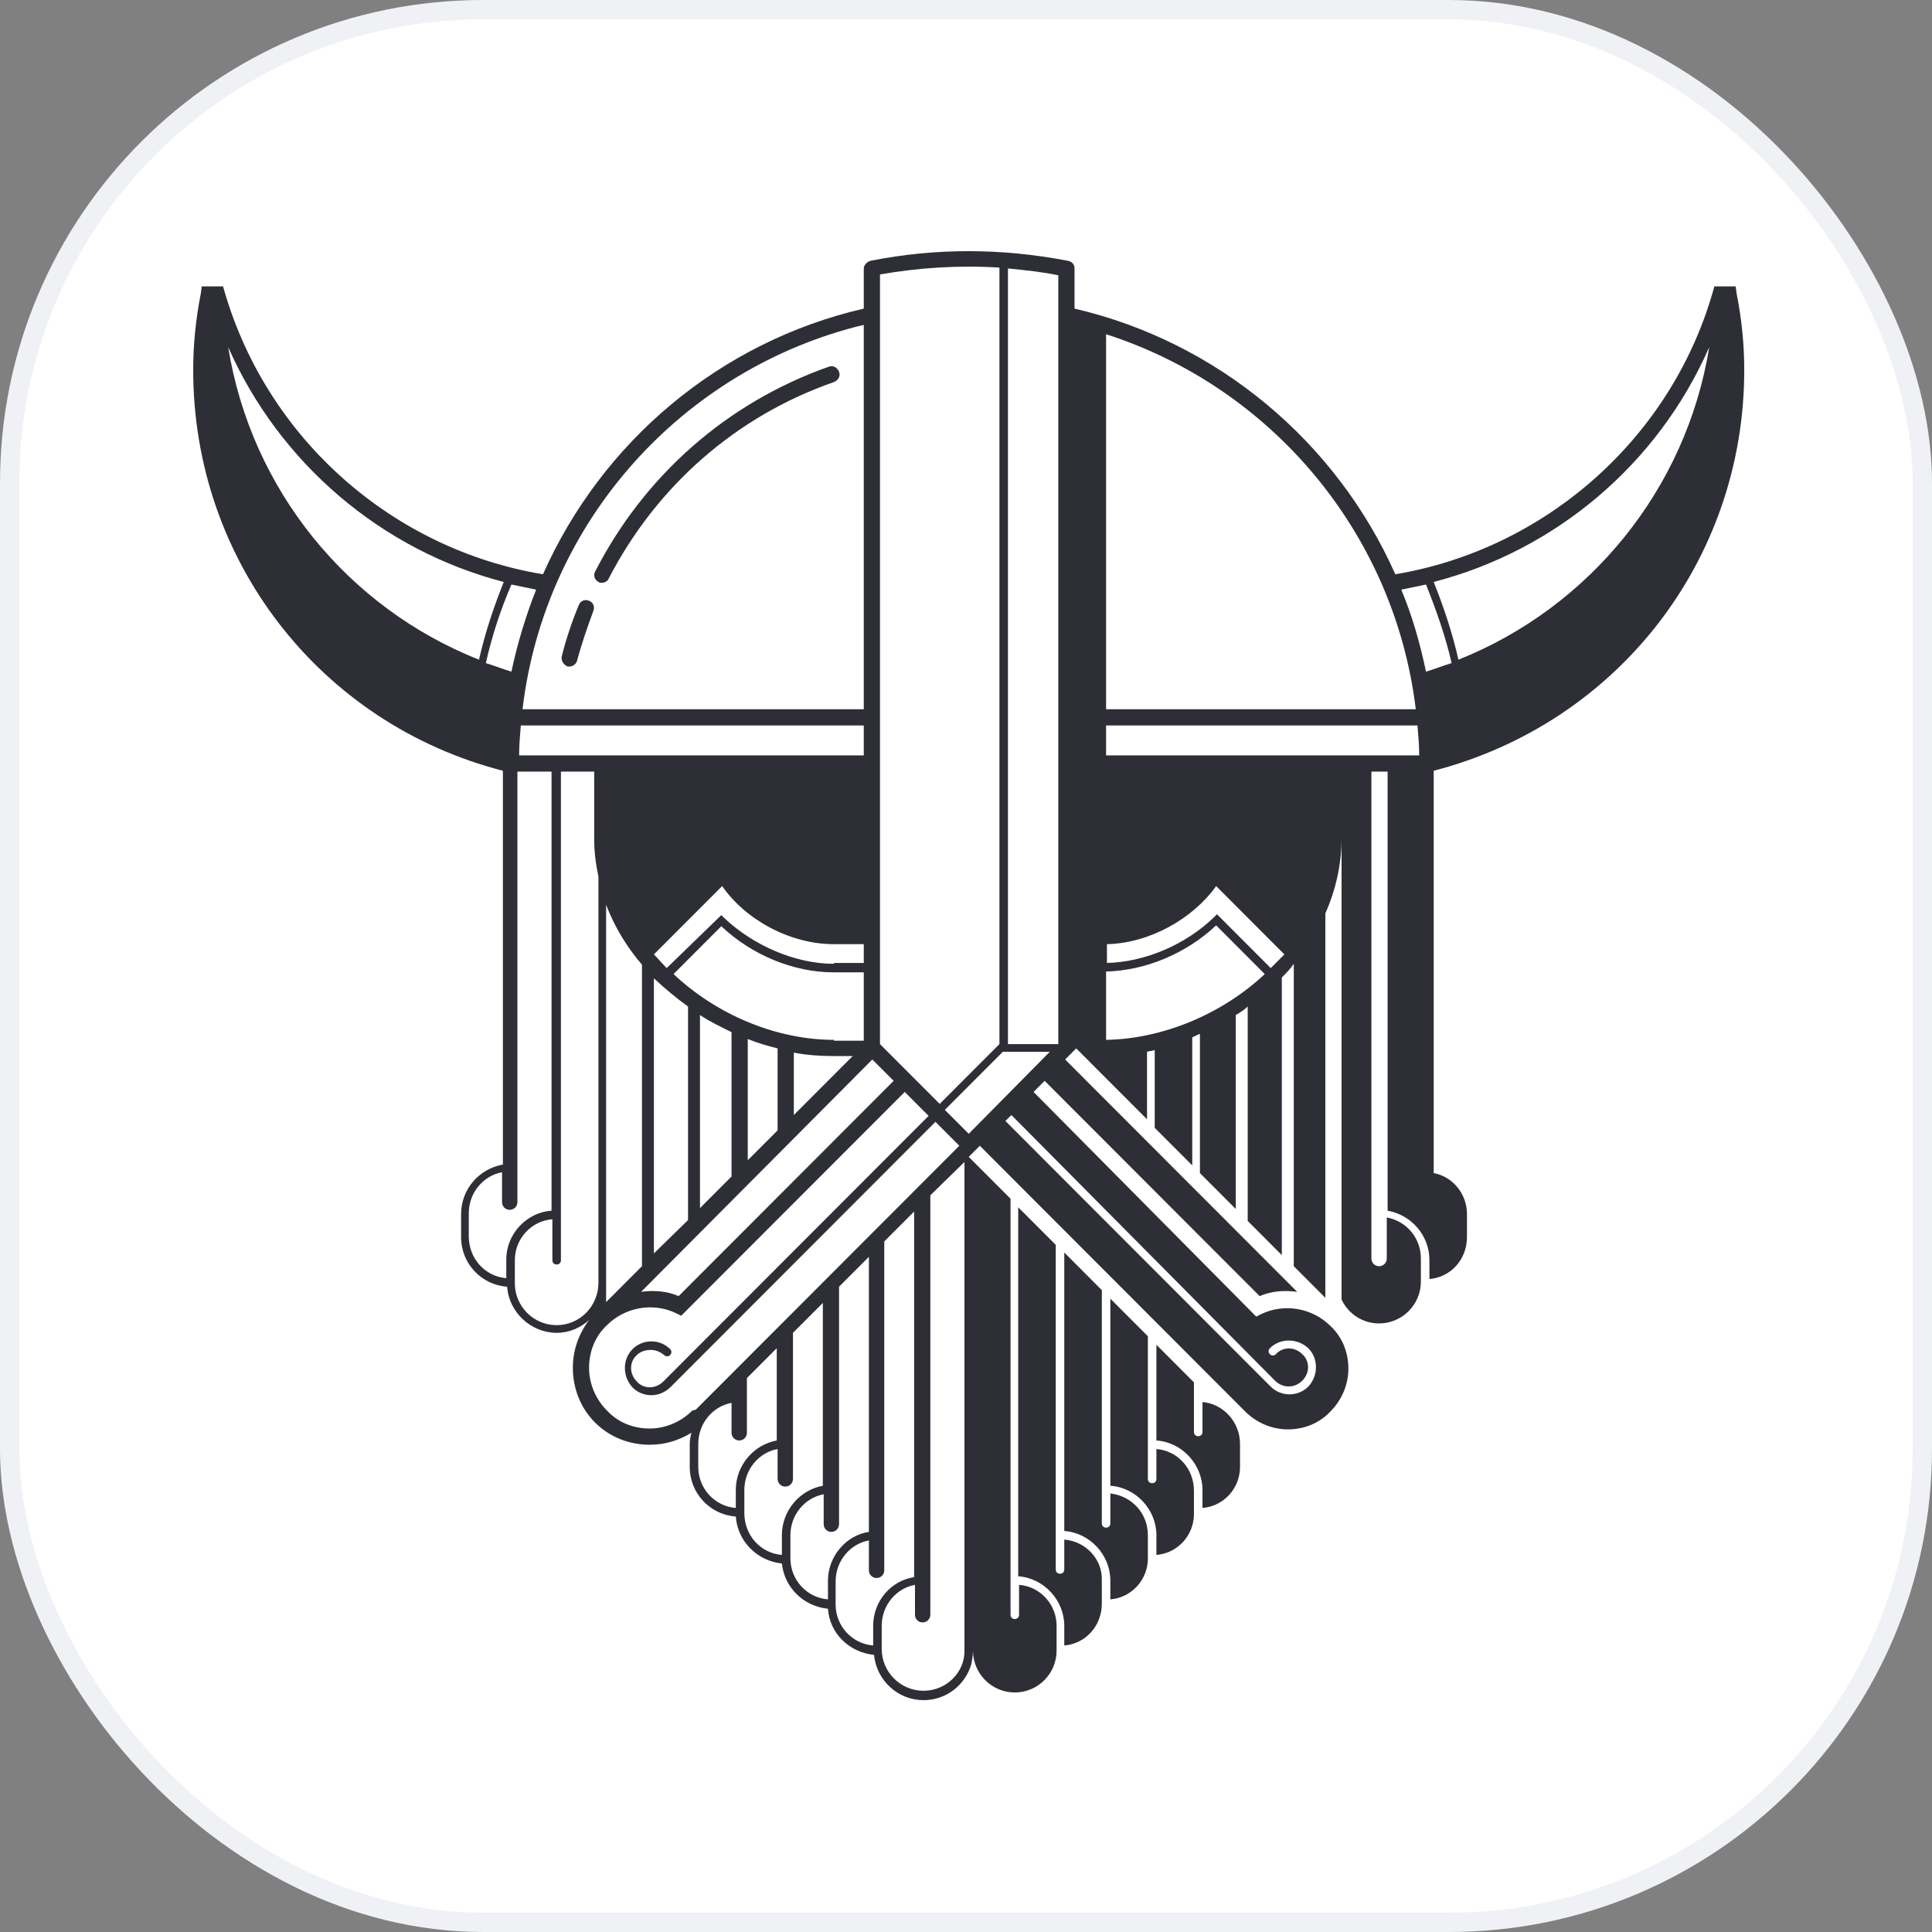 <svg width="100" height="100" viewBox="0 0 100 100" fill="none" xmlns="http://www.w3.org/2000/svg">
<rect x="0" y="0" width="100" height="100" fill="#808080" stroke="none"/>
<rect x="0.5" y="0.5" width="99" height="99" rx="24.5" fill="white" stroke="#F0F1F5"/>
<path d="M62.24 72.569V74.116C62.24 74.249 62.152 74.338 62.02 74.338C61.887 74.338 61.799 74.249 61.799 74.116V71.552L59.856 69.606V74.559C61.181 74.647 62.24 75.797 62.24 77.123V78.052C63.344 77.963 64.183 77.035 64.183 75.929V74.735C64.183 73.586 63.3 72.657 62.24 72.569ZM55.087 79.688V81.235C55.087 81.368 54.998 81.456 54.866 81.456C54.733 81.456 54.645 81.368 54.645 81.235V64.433L52.702 62.488V81.589C54.027 81.677 55.087 82.827 55.087 84.153V85.17C56.191 85.082 57.03 84.153 57.03 83.004V81.81C57.074 80.704 56.191 79.776 55.087 79.688ZM57.471 77.3V78.847C57.471 78.98 57.383 79.069 57.251 79.069C57.118 79.069 57.03 78.98 57.03 78.847V66.777L55.087 64.831V79.245C56.411 79.334 57.471 80.483 57.471 81.81V82.783C58.575 82.694 59.414 81.766 59.414 80.66V79.466C59.414 78.317 58.575 77.433 57.471 77.3ZM59.856 75.001V76.548C59.856 76.681 59.768 76.769 59.635 76.769C59.503 76.769 59.414 76.681 59.414 76.548V69.164L57.471 67.219V76.902C58.796 76.99 59.856 78.14 59.856 79.466V80.483C60.96 80.395 61.799 79.466 61.799 78.361V77.167C61.799 76.018 60.96 75.089 59.856 75.001ZM30.976 30.122C31.02 30.166 31.108 30.166 31.152 30.166C31.285 30.166 31.461 30.078 31.506 29.945C33.978 25.17 38.085 21.545 43.164 19.776C43.385 19.688 43.517 19.466 43.429 19.245C43.34 19.024 43.12 18.892 42.899 18.98C37.644 20.837 33.36 24.595 30.799 29.592C30.711 29.769 30.755 29.99 30.976 30.122ZM90.282 19.157C90.282 17.831 90.149 16.504 89.884 15.178L89.84 14.824H88.736L88.648 15.133C86.44 22.783 79.904 28.442 72.221 29.724C69.174 22.871 63.035 17.698 55.617 15.973V13.895C55.617 13.674 55.484 13.542 55.263 13.497C51.819 12.834 48.419 12.834 45.062 13.497C44.886 13.542 44.709 13.719 44.709 13.895V15.973C37.246 17.698 31.152 22.871 28.105 29.724C20.377 28.442 13.886 22.783 11.634 15.133L11.546 14.824H10.442L10.397 15.178C10.133 16.504 10 17.831 10 19.157C10 29.017 16.58 37.462 26.03 39.894V60.277C24.793 60.498 23.866 61.559 23.866 62.842V64.035C23.866 65.406 24.926 66.511 26.251 66.6C26.339 67.926 27.487 68.987 28.812 68.987C29.474 68.987 30.048 68.722 30.49 68.324C29.96 69.032 29.651 69.872 29.651 70.8C29.651 71.862 30.048 72.878 30.799 73.63C31.55 74.382 32.565 74.78 33.625 74.78C34.42 74.78 35.127 74.559 35.789 74.161C35.745 74.338 35.701 74.514 35.701 74.735V75.929C35.701 77.3 36.761 78.405 38.085 78.494C38.174 79.776 39.189 80.793 40.47 80.926C40.602 82.164 41.574 83.136 42.855 83.269C42.943 84.551 43.959 85.524 45.239 85.657C45.372 86.983 46.476 88 47.8 88C48.993 88 49.964 87.204 50.273 86.143C50.318 85.922 50.362 85.657 50.362 85.436C50.362 86.629 51.333 87.602 52.526 87.602C53.718 87.602 54.689 86.629 54.689 85.436V84.153C54.689 83.048 53.85 82.119 52.746 82.031V83.579C52.746 83.711 52.658 83.8 52.526 83.8C52.393 83.8 52.305 83.711 52.305 83.579V62.046L50.141 59.879L50.715 59.304L64.448 73.055C65.022 73.63 65.817 73.984 66.656 73.984C67.496 73.984 68.29 73.674 68.864 73.055C69.439 72.481 69.792 71.685 69.792 70.844C69.792 70.004 69.483 69.209 68.864 68.634C67.937 67.705 66.48 67.44 65.287 68.015L65.022 68.147L53.497 56.519L54.071 55.944L65.199 67.086C65.817 66.821 66.48 66.777 67.142 66.865L55.131 54.839L55.705 54.264L59.37 57.934V54.441C59.503 54.397 59.635 54.397 59.768 54.352V58.376L61.711 60.321V53.689C61.843 53.645 61.976 53.556 62.108 53.512V60.719L63.963 62.576V52.539C64.183 52.407 64.404 52.274 64.581 52.097V63.195L66.347 64.964V50.594C66.568 50.373 66.789 50.152 66.966 49.886V65.539L68.6 67.175V47.278C69.129 46.084 69.439 44.758 69.439 43.387V67.263C69.792 68.015 70.543 68.501 71.382 68.501C72.574 68.501 73.545 67.528 73.545 66.335V65.141C73.545 64.08 72.795 63.195 71.779 63.018V65.141C71.779 65.362 71.602 65.539 71.382 65.539C71.161 65.539 70.984 65.362 70.984 65.141V39.938H71.823V62.665C73.059 62.886 73.987 63.947 73.987 65.229V66.202C75.091 66.114 75.93 65.185 75.93 64.035V62.842C75.93 61.78 75.179 60.896 74.208 60.719V39.894C83.746 37.418 90.282 28.973 90.282 19.157ZM45.548 14.205C47.58 13.851 49.655 13.719 51.731 13.851V54.043L48.639 57.138L45.548 54.043V14.205ZM45.151 54.839L46.255 55.944L35.127 67.086C34.508 66.821 33.846 66.777 33.184 66.865L45.151 54.839ZM43.164 53.822C40.205 53.822 37.114 52.539 34.862 50.417L37.335 47.941C38.924 49.444 41.088 50.329 43.164 50.329H44.709V53.866H43.164V53.822ZM44.135 54.662L41.088 57.713V54.485C41.795 54.617 42.457 54.662 43.164 54.662H44.135V54.662ZM40.249 54.264V58.508L38.704 60.056V53.778C39.233 53.998 39.719 54.131 40.249 54.264ZM37.864 53.424V60.896L36.231 62.532V52.539C36.761 52.893 37.335 53.158 37.864 53.424ZM35.612 52.097V63.151L33.846 64.876V50.638C34.42 51.169 34.994 51.655 35.612 52.097ZM43.164 49.886C41.176 49.886 39.013 48.958 37.467 47.499L37.335 47.366L34.508 50.108C34.288 49.886 34.067 49.621 33.846 49.4L37.379 45.863C38.571 47.587 40.867 48.87 43.164 48.87H44.709V49.842H43.164V49.886ZM31.197 39.098H26.869C26.869 38.567 26.913 38.081 26.957 37.55H44.709V39.098H31.197ZM31.373 66.423V65.229V65.185V46.836C31.815 47.985 32.433 49.002 33.228 49.931V65.539L31.373 67.396V66.423ZM44.709 16.814V36.71H27.046C28.194 26.983 35.347 19.069 44.709 16.814ZM11.81 17.963C14.46 23.976 19.759 28.486 26.074 30.122C25.544 31.449 25.102 32.775 24.793 34.146C17.993 31.449 13.003 25.347 11.81 17.963ZM25.147 34.323C25.456 32.952 25.897 31.581 26.471 30.255C26.913 30.343 27.311 30.432 27.752 30.52C27.222 31.847 26.781 33.306 26.471 34.765C26.03 34.632 25.588 34.455 25.147 34.323ZM26.206 65.185V66.158C25.102 66.069 24.264 65.141 24.264 63.991V62.797C24.264 61.736 25.014 60.852 25.986 60.675V62.223C25.986 62.444 26.162 62.62 26.383 62.62C26.604 62.62 26.781 62.444 26.781 62.223V39.938H28.547V62.665C27.266 62.753 26.206 63.858 26.206 65.185ZM28.812 68.59C27.62 68.59 26.648 67.617 26.648 66.423V65.229C26.648 64.124 27.487 63.195 28.591 63.107V65.229C28.591 65.362 28.679 65.45 28.812 65.45C28.944 65.45 29.033 65.362 29.033 65.229V39.938H30.755V43.431C30.755 44.094 30.843 44.758 30.976 45.377V66.379C30.976 67.617 30.004 68.59 28.812 68.59ZM35.833 73.011C35.259 73.586 34.464 73.94 33.625 73.94C32.786 73.94 31.991 73.63 31.417 73.011C30.843 72.436 30.49 71.64 30.49 70.8C30.49 69.96 30.799 69.164 31.417 68.59C32.345 67.661 33.802 67.396 34.994 67.971L35.259 68.103L46.829 56.519L48.065 57.757L34.332 71.508C33.934 71.906 33.316 71.906 32.963 71.508C32.565 71.11 32.565 70.491 32.963 70.137C33.139 69.96 33.404 69.872 33.669 69.872C33.934 69.872 34.155 69.96 34.376 70.137C34.464 70.225 34.597 70.225 34.685 70.137C34.773 70.049 34.773 69.916 34.685 69.828C34.42 69.562 34.067 69.43 33.714 69.43C33.36 69.43 33.007 69.562 32.742 69.828C32.212 70.358 32.212 71.243 32.742 71.817C33.007 72.082 33.36 72.215 33.714 72.215C34.067 72.215 34.42 72.082 34.729 71.773L48.419 58.066L49.655 59.304L36.01 72.967L35.833 73.011ZM38.085 77.123V78.052C36.981 77.963 36.142 77.035 36.142 75.929V74.735C36.142 73.674 36.893 72.79 37.864 72.613V74.161C37.864 74.382 38.041 74.559 38.262 74.559C38.483 74.559 38.659 74.382 38.659 74.161V71.331L40.205 69.783V74.559C39.013 74.78 38.085 75.841 38.085 77.123ZM40.47 79.466V80.483C39.366 80.395 38.527 79.466 38.527 78.317V77.123C38.527 76.062 39.278 75.178 40.249 75.001V76.548C40.249 76.769 40.426 76.946 40.647 76.946C40.867 76.946 41.044 76.769 41.044 76.548V68.987L42.59 67.44V76.902C41.397 77.123 40.47 78.184 40.47 79.466ZM42.855 81.81V82.783C41.751 82.694 40.911 81.766 40.911 80.66V79.466C40.911 78.405 41.662 77.521 42.634 77.344V78.892C42.634 79.113 42.81 79.29 43.031 79.29C43.252 79.29 43.429 79.113 43.429 78.892V66.6L44.974 65.052V79.29C43.782 79.466 42.855 80.572 42.855 81.81ZM45.195 84.153V85.17C44.091 85.082 43.252 84.153 43.252 83.048V81.854C43.252 80.793 44.003 79.909 44.974 79.732V81.279C44.974 81.5 45.151 81.677 45.372 81.677C45.592 81.677 45.769 81.5 45.769 81.279V64.257L47.315 62.709V81.633C46.122 81.81 45.195 82.871 45.195 84.153ZM47.8 87.514C46.608 87.514 45.637 86.541 45.637 85.347V84.153C45.637 83.092 46.387 82.208 47.359 82.031V83.579C47.359 83.8 47.535 83.976 47.756 83.976C47.977 83.976 48.154 83.8 48.154 83.579V61.869L49.92 60.144V85.391C49.964 86.541 48.993 87.514 47.8 87.514ZM65.994 71.463C65.994 71.463 65.994 71.508 65.994 71.463C66.391 71.862 67.01 71.862 67.407 71.463C67.805 71.066 67.805 70.447 67.407 70.093C67.01 69.695 66.391 69.695 66.038 70.093C65.95 70.181 65.817 70.181 65.729 70.093C65.641 70.004 65.641 69.872 65.729 69.783C66.259 69.253 67.142 69.253 67.716 69.783C68.246 70.314 68.246 71.198 67.716 71.773C67.451 72.038 67.098 72.171 66.745 72.171C66.391 72.171 66.038 72.038 65.773 71.773L65.729 71.729L52.04 58.022L52.349 57.713L65.994 71.463ZM50.141 58.685L48.904 57.447L51.907 54.441H54.336L50.141 58.685ZM54.778 54.043H52.172V13.895C53.055 13.984 53.939 14.072 54.778 14.249V54.043ZM88.471 17.963C87.279 25.347 82.245 31.449 75.488 34.146C75.179 32.775 74.738 31.449 74.208 30.122C80.522 28.486 85.822 24.021 88.471 17.963ZM57.251 17.3C65.773 20.041 72.176 27.558 73.28 36.71H57.251V17.3ZM57.251 53.822V50.285C59.282 50.24 61.401 49.356 62.947 47.897L65.464 50.417C63.256 52.495 60.165 53.778 57.251 53.822ZM65.773 50.108L62.991 47.322L62.859 47.455C61.357 48.914 59.238 49.798 57.295 49.842V48.87C59.503 48.825 61.755 47.543 62.947 45.863L66.48 49.4C66.215 49.665 65.994 49.886 65.773 50.108ZM69.527 39.098H57.251V37.55H73.369C73.413 38.081 73.457 38.567 73.457 39.098H69.527ZM73.81 34.765C73.501 33.306 73.104 31.891 72.53 30.52C72.971 30.432 73.369 30.343 73.81 30.255C74.34 31.581 74.826 32.952 75.135 34.323C74.693 34.455 74.252 34.632 73.81 34.765ZM29.386 34.5C29.43 34.5 29.474 34.5 29.474 34.5C29.651 34.5 29.828 34.367 29.872 34.19C30.093 33.35 30.402 32.466 30.711 31.626C30.799 31.405 30.711 31.183 30.49 31.095C30.269 31.007 30.048 31.095 29.96 31.316C29.607 32.156 29.298 33.085 29.077 33.969C29.033 34.19 29.165 34.411 29.386 34.5Z" fill="#2E2F36"/>
</svg>
